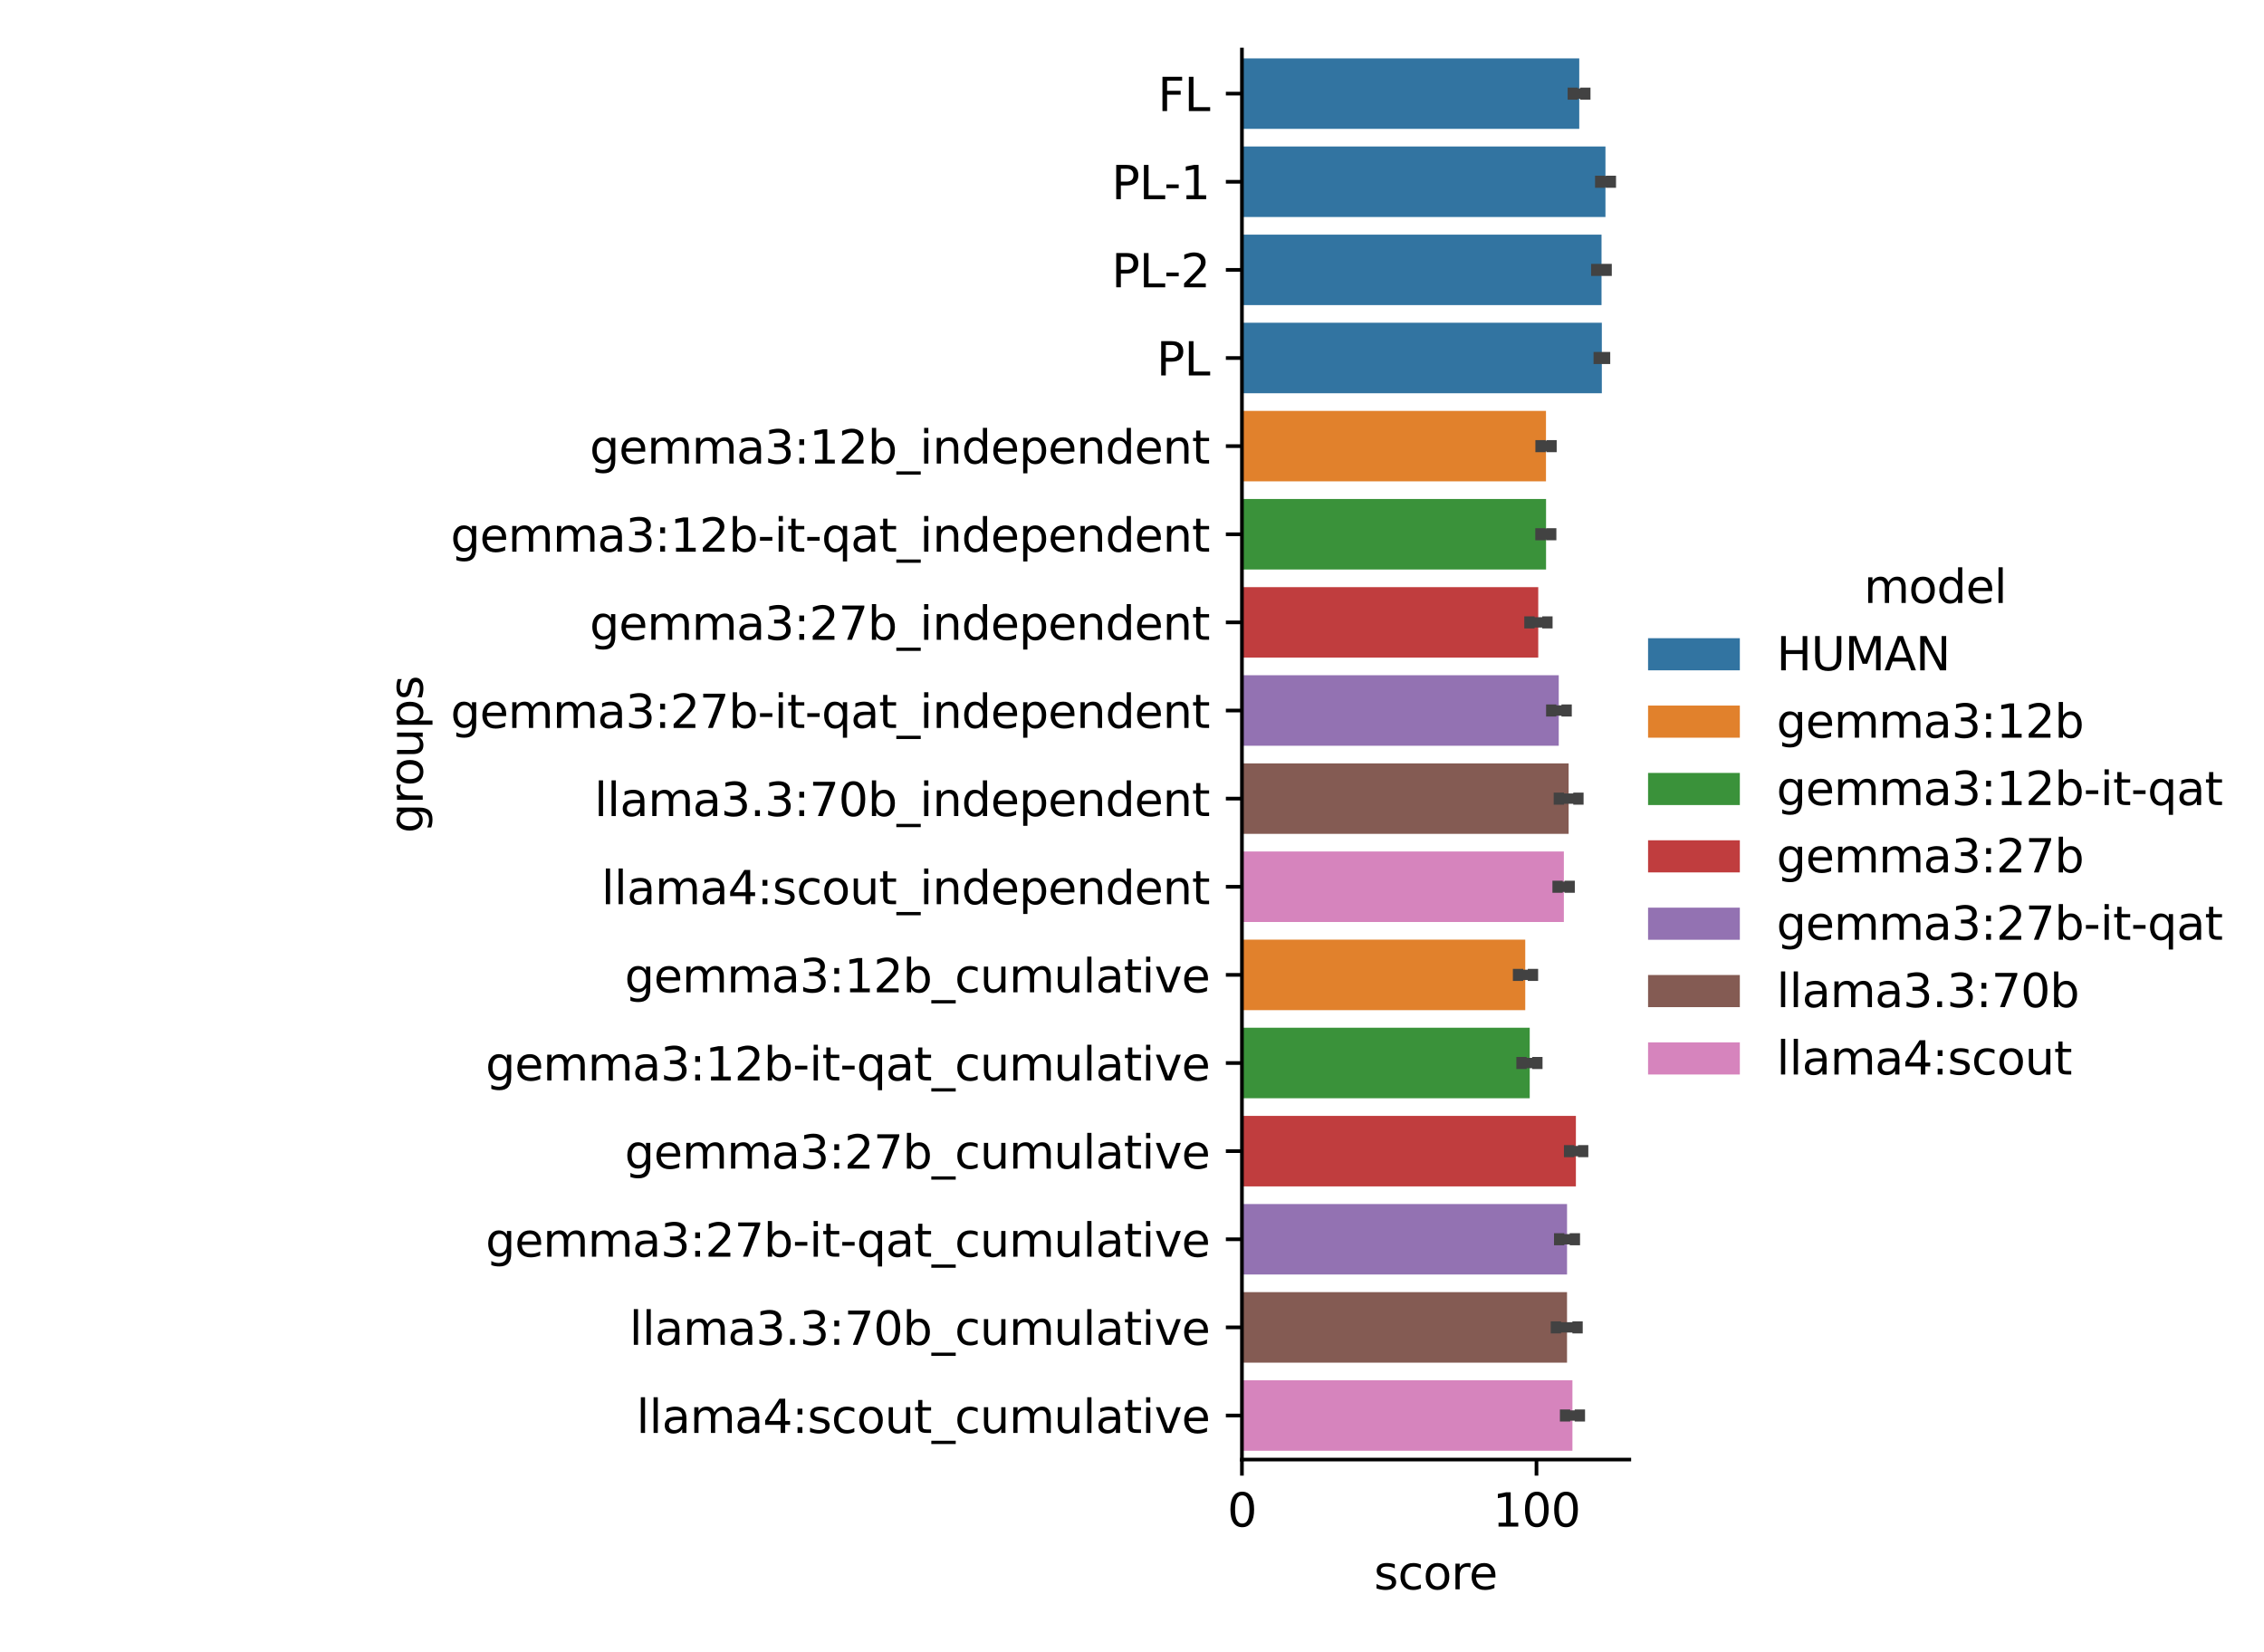 <?xml version="1.0" encoding="utf-8" standalone="no"?>
<!DOCTYPE svg PUBLIC "-//W3C//DTD SVG 1.1//EN"
  "http://www.w3.org/Graphics/SVG/1.1/DTD/svg11.dtd">
<svg xmlns:xlink="http://www.w3.org/1999/xlink" width="493.38pt" height="360pt" viewBox="0 0 493.38 360" xmlns="http://www.w3.org/2000/svg" version="1.1">
 <defs>
  <style type="text/css">*{stroke-linejoin: round; stroke-linecap: butt}</style>
 </defs>
 <g id="figure_1">
  <g id="patch_1">
   <path d="M 0 360 
L 493.38 360 
L 493.38 0 
L 0 0 
z
" style="fill: #ffffff"/>
  </g>
  <g id="axes_1">
   <g id="patch_2">
    <path d="M 270.646 318.04 
L 355.066 318.04 
L 355.066 10.8 
L 270.646 10.8 
z
" style="fill: #ffffff"/>
   </g>
   <g id="patch_3">
    <path d="M 270.646 12.72 
L 344.158 12.72 
L 344.158 28.082 
L 270.646 28.082 
z
" clip-path="url(#pf890ca05fb)" style="fill: #3274a1"/>
   </g>
   <g id="patch_4">
    <path d="M 270.646 31.923 
L 349.867 31.923 
L 349.867 47.285 
L 270.646 47.285 
z
" clip-path="url(#pf890ca05fb)" style="fill: #3274a1"/>
   </g>
   <g id="patch_5">
    <path d="M 270.646 51.125 
L 349.012 51.125 
L 349.012 66.487 
L 270.646 66.487 
z
" clip-path="url(#pf890ca05fb)" style="fill: #3274a1"/>
   </g>
   <g id="patch_6">
    <path d="M 270.646 70.328 
L 349.078 70.328 
L 349.078 85.69 
L 270.646 85.69 
z
" clip-path="url(#pf890ca05fb)" style="fill: #3274a1"/>
   </g>
   <g id="patch_7">
    <path d="M 270.646 89.53 
L 336.906 89.53 
L 336.906 104.892 
L 270.646 104.892 
z
" clip-path="url(#pf890ca05fb)" style="fill: #e1812c"/>
   </g>
   <g id="patch_8">
    <path d="M 270.646 204.745 
L 332.389 204.745 
L 332.389 220.107 
L 270.646 220.107 
z
" clip-path="url(#pf890ca05fb)" style="fill: #e1812c"/>
   </g>
   <g id="patch_9">
    <path d="M 270.646 108.733 
L 336.922 108.733 
L 336.922 124.095 
L 270.646 124.095 
z
" clip-path="url(#pf890ca05fb)" style="fill: #3a923a"/>
   </g>
   <g id="patch_10">
    <path d="M 270.646 223.948 
L 333.364 223.948 
L 333.364 239.31 
L 270.646 239.31 
z
" clip-path="url(#pf890ca05fb)" style="fill: #3a923a"/>
   </g>
   <g id="patch_11">
    <path d="M 270.646 127.935 
L 335.221 127.935 
L 335.221 143.297 
L 270.646 143.297 
z
" clip-path="url(#pf890ca05fb)" style="fill: #c03d3e"/>
   </g>
   <g id="patch_12">
    <path d="M 270.646 243.15 
L 343.425 243.15 
L 343.425 258.512 
L 270.646 258.512 
z
" clip-path="url(#pf890ca05fb)" style="fill: #c03d3e"/>
   </g>
   <g id="patch_13">
    <path d="M 270.646 147.138 
L 339.689 147.138 
L 339.689 162.5 
L 270.646 162.5 
z
" clip-path="url(#pf890ca05fb)" style="fill: #9372b2"/>
   </g>
   <g id="patch_14">
    <path d="M 270.646 262.353 
L 341.496 262.353 
L 341.496 277.715 
L 270.646 277.715 
z
" clip-path="url(#pf890ca05fb)" style="fill: #9372b2"/>
   </g>
   <g id="patch_15">
    <path d="M 270.646 166.34 
L 341.842 166.34 
L 341.842 181.702 
L 270.646 181.702 
z
" clip-path="url(#pf890ca05fb)" style="fill: #845b53"/>
   </g>
   <g id="patch_16">
    <path d="M 270.646 281.555 
L 341.492 281.555 
L 341.492 296.917 
L 270.646 296.917 
z
" clip-path="url(#pf890ca05fb)" style="fill: #845b53"/>
   </g>
   <g id="patch_17">
    <path d="M 270.646 185.543 
L 340.803 185.543 
L 340.803 200.905 
L 270.646 200.905 
z
" clip-path="url(#pf890ca05fb)" style="fill: #d684bd"/>
   </g>
   <g id="patch_18">
    <path d="M 270.646 300.758 
L 342.67 300.758 
L 342.67 316.12 
L 270.646 316.12 
z
" clip-path="url(#pf890ca05fb)" style="fill: #d684bd"/>
   </g>
   <g id="patch_19">
    <path d="M 270.646 20.401 
L 270.646 20.401 
L 270.646 20.401 
L 270.646 20.401 
z
" clip-path="url(#pf890ca05fb)" style="fill: #3274a1"/>
   </g>
   <g id="patch_20">
    <path d="M 270.646 20.401 
L 270.646 20.401 
L 270.646 20.401 
L 270.646 20.401 
z
" clip-path="url(#pf890ca05fb)" style="fill: #e1812c"/>
   </g>
   <g id="patch_21">
    <path d="M 270.646 20.401 
L 270.646 20.401 
L 270.646 20.401 
L 270.646 20.401 
z
" clip-path="url(#pf890ca05fb)" style="fill: #3a923a"/>
   </g>
   <g id="patch_22">
    <path d="M 270.646 20.401 
L 270.646 20.401 
L 270.646 20.401 
L 270.646 20.401 
z
" clip-path="url(#pf890ca05fb)" style="fill: #c03d3e"/>
   </g>
   <g id="patch_23">
    <path d="M 270.646 20.401 
L 270.646 20.401 
L 270.646 20.401 
L 270.646 20.401 
z
" clip-path="url(#pf890ca05fb)" style="fill: #9372b2"/>
   </g>
   <g id="patch_24">
    <path d="M 270.646 20.401 
L 270.646 20.401 
L 270.646 20.401 
L 270.646 20.401 
z
" clip-path="url(#pf890ca05fb)" style="fill: #845b53"/>
   </g>
   <g id="patch_25">
    <path d="M 270.646 20.401 
L 270.646 20.401 
L 270.646 20.401 
L 270.646 20.401 
z
" clip-path="url(#pf890ca05fb)" style="fill: #d684bd"/>
   </g>
   <g id="matplotlib.axis_1">
    <g id="xtick_1">
     <g id="line2d_1">
      <defs>
       <path id="m9377bec85f" d="M 0 0 
L 0 3.5 
" style="stroke: #000000; stroke-width: 0.8"/>
      </defs>
      <g>
       <use xlink:href="#m9377bec85f" x="270.646" y="318.04" style="stroke: #000000; stroke-width: 0.8"/>
      </g>
     </g>
     <g id="text_1">
      <!-- 0 -->
      <g transform="translate(267.465 332.638) scale(0.1 -0.1)">
       <defs>
        <path id="DejaVuSans-30" d="M 2034 4250 
Q 1547 4250 1301 3770 
Q 1056 3291 1056 2328 
Q 1056 1369 1301 889 
Q 1547 409 2034 409 
Q 2525 409 2770 889 
Q 3016 1369 3016 2328 
Q 3016 3291 2770 3770 
Q 2525 4250 2034 4250 
z
M 2034 4750 
Q 2819 4750 3233 4129 
Q 3647 3509 3647 2328 
Q 3647 1150 3233 529 
Q 2819 -91 2034 -91 
Q 1250 -91 836 529 
Q 422 1150 422 2328 
Q 422 3509 836 4129 
Q 1250 4750 2034 4750 
z
" transform="scale(0.016)"/>
       </defs>
       <use xlink:href="#DejaVuSans-30"/>
      </g>
     </g>
    </g>
    <g id="xtick_2">
     <g id="line2d_2">
      <g>
       <use xlink:href="#m9377bec85f" x="334.838" y="318.04" style="stroke: #000000; stroke-width: 0.8"/>
      </g>
     </g>
     <g id="text_2">
      <!-- 100 -->
      <g transform="translate(325.294 332.638) scale(0.1 -0.1)">
       <defs>
        <path id="DejaVuSans-31" d="M 794 531 
L 1825 531 
L 1825 4091 
L 703 3866 
L 703 4441 
L 1819 4666 
L 2450 4666 
L 2450 531 
L 3481 531 
L 3481 0 
L 794 0 
L 794 531 
z
" transform="scale(0.016)"/>
       </defs>
       <use xlink:href="#DejaVuSans-31"/>
       <use xlink:href="#DejaVuSans-30" transform="translate(63.623 0)"/>
       <use xlink:href="#DejaVuSans-30" transform="translate(127.246 0)"/>
      </g>
     </g>
    </g>
    <g id="text_3">
     <!-- score -->
     <g transform="translate(299.423 346.317) scale(0.1 -0.1)">
      <defs>
       <path id="DejaVuSans-73" d="M 2834 3397 
L 2834 2853 
Q 2591 2978 2328 3040 
Q 2066 3103 1784 3103 
Q 1356 3103 1142 2972 
Q 928 2841 928 2578 
Q 928 2378 1081 2264 
Q 1234 2150 1697 2047 
L 1894 2003 
Q 2506 1872 2764 1633 
Q 3022 1394 3022 966 
Q 3022 478 2636 193 
Q 2250 -91 1575 -91 
Q 1294 -91 989 -36 
Q 684 19 347 128 
L 347 722 
Q 666 556 975 473 
Q 1284 391 1588 391 
Q 1994 391 2212 530 
Q 2431 669 2431 922 
Q 2431 1156 2273 1281 
Q 2116 1406 1581 1522 
L 1381 1569 
Q 847 1681 609 1914 
Q 372 2147 372 2553 
Q 372 3047 722 3315 
Q 1072 3584 1716 3584 
Q 2034 3584 2315 3537 
Q 2597 3491 2834 3397 
z
" transform="scale(0.016)"/>
       <path id="DejaVuSans-63" d="M 3122 3366 
L 3122 2828 
Q 2878 2963 2633 3030 
Q 2388 3097 2138 3097 
Q 1578 3097 1268 2742 
Q 959 2388 959 1747 
Q 959 1106 1268 751 
Q 1578 397 2138 397 
Q 2388 397 2633 464 
Q 2878 531 3122 666 
L 3122 134 
Q 2881 22 2623 -34 
Q 2366 -91 2075 -91 
Q 1284 -91 818 406 
Q 353 903 353 1747 
Q 353 2603 823 3093 
Q 1294 3584 2113 3584 
Q 2378 3584 2631 3529 
Q 2884 3475 3122 3366 
z
" transform="scale(0.016)"/>
       <path id="DejaVuSans-6f" d="M 1959 3097 
Q 1497 3097 1228 2736 
Q 959 2375 959 1747 
Q 959 1119 1226 758 
Q 1494 397 1959 397 
Q 2419 397 2687 759 
Q 2956 1122 2956 1747 
Q 2956 2369 2687 2733 
Q 2419 3097 1959 3097 
z
M 1959 3584 
Q 2709 3584 3137 3096 
Q 3566 2609 3566 1747 
Q 3566 888 3137 398 
Q 2709 -91 1959 -91 
Q 1206 -91 779 398 
Q 353 888 353 1747 
Q 353 2609 779 3096 
Q 1206 3584 1959 3584 
z
" transform="scale(0.016)"/>
       <path id="DejaVuSans-72" d="M 2631 2963 
Q 2534 3019 2420 3045 
Q 2306 3072 2169 3072 
Q 1681 3072 1420 2755 
Q 1159 2438 1159 1844 
L 1159 0 
L 581 0 
L 581 3500 
L 1159 3500 
L 1159 2956 
Q 1341 3275 1631 3429 
Q 1922 3584 2338 3584 
Q 2397 3584 2469 3576 
Q 2541 3569 2628 3553 
L 2631 2963 
z
" transform="scale(0.016)"/>
       <path id="DejaVuSans-65" d="M 3597 1894 
L 3597 1613 
L 953 1613 
Q 991 1019 1311 708 
Q 1631 397 2203 397 
Q 2534 397 2845 478 
Q 3156 559 3463 722 
L 3463 178 
Q 3153 47 2828 -22 
Q 2503 -91 2169 -91 
Q 1331 -91 842 396 
Q 353 884 353 1716 
Q 353 2575 817 3079 
Q 1281 3584 2069 3584 
Q 2775 3584 3186 3129 
Q 3597 2675 3597 1894 
z
M 3022 2063 
Q 3016 2534 2758 2815 
Q 2500 3097 2075 3097 
Q 1594 3097 1305 2825 
Q 1016 2553 972 2059 
L 3022 2063 
z
" transform="scale(0.016)"/>
      </defs>
      <use xlink:href="#DejaVuSans-73"/>
      <use xlink:href="#DejaVuSans-63" transform="translate(52.1 0)"/>
      <use xlink:href="#DejaVuSans-6f" transform="translate(107.08 0)"/>
      <use xlink:href="#DejaVuSans-72" transform="translate(168.262 0)"/>
      <use xlink:href="#DejaVuSans-65" transform="translate(207.125 0)"/>
     </g>
    </g>
   </g>
   <g id="matplotlib.axis_2">
    <g id="ytick_1">
     <g id="line2d_3">
      <defs>
       <path id="m2715141634" d="M 0 0 
L -3.5 0 
" style="stroke: #000000; stroke-width: 0.8"/>
      </defs>
      <g>
       <use xlink:href="#m2715141634" x="270.646" y="20.401" style="stroke: #000000; stroke-width: 0.8"/>
      </g>
     </g>
     <g id="text_4">
      <!-- FL -->
      <g transform="translate(252.323 24.2) scale(0.1 -0.1)">
       <defs>
        <path id="DejaVuSans-46" d="M 628 4666 
L 3309 4666 
L 3309 4134 
L 1259 4134 
L 1259 2759 
L 3109 2759 
L 3109 2228 
L 1259 2228 
L 1259 0 
L 628 0 
L 628 4666 
z
" transform="scale(0.016)"/>
        <path id="DejaVuSans-4c" d="M 628 4666 
L 1259 4666 
L 1259 531 
L 3531 531 
L 3531 0 
L 628 0 
L 628 4666 
z
" transform="scale(0.016)"/>
       </defs>
       <use xlink:href="#DejaVuSans-46"/>
       <use xlink:href="#DejaVuSans-4c" transform="translate(57.52 0)"/>
      </g>
     </g>
    </g>
    <g id="ytick_2">
     <g id="line2d_4">
      <g>
       <use xlink:href="#m2715141634" x="270.646" y="39.604" style="stroke: #000000; stroke-width: 0.8"/>
      </g>
     </g>
     <g id="text_5">
      <!-- PL-1 -->
      <g transform="translate(242.249 43.403) scale(0.1 -0.1)">
       <defs>
        <path id="DejaVuSans-50" d="M 1259 4147 
L 1259 2394 
L 2053 2394 
Q 2494 2394 2734 2622 
Q 2975 2850 2975 3272 
Q 2975 3691 2734 3919 
Q 2494 4147 2053 4147 
L 1259 4147 
z
M 628 4666 
L 2053 4666 
Q 2838 4666 3239 4311 
Q 3641 3956 3641 3272 
Q 3641 2581 3239 2228 
Q 2838 1875 2053 1875 
L 1259 1875 
L 1259 0 
L 628 0 
L 628 4666 
z
" transform="scale(0.016)"/>
        <path id="DejaVuSans-2d" d="M 313 2009 
L 1997 2009 
L 1997 1497 
L 313 1497 
L 313 2009 
z
" transform="scale(0.016)"/>
       </defs>
       <use xlink:href="#DejaVuSans-50"/>
       <use xlink:href="#DejaVuSans-4c" transform="translate(60.303 0)"/>
       <use xlink:href="#DejaVuSans-2d" transform="translate(114.266 0)"/>
       <use xlink:href="#DejaVuSans-31" transform="translate(150.35 0)"/>
      </g>
     </g>
    </g>
    <g id="ytick_3">
     <g id="line2d_5">
      <g>
       <use xlink:href="#m2715141634" x="270.646" y="58.806" style="stroke: #000000; stroke-width: 0.8"/>
      </g>
     </g>
     <g id="text_6">
      <!-- PL-2 -->
      <g transform="translate(242.249 62.605) scale(0.1 -0.1)">
       <defs>
        <path id="DejaVuSans-32" d="M 1228 531 
L 3431 531 
L 3431 0 
L 469 0 
L 469 531 
Q 828 903 1448 1529 
Q 2069 2156 2228 2338 
Q 2531 2678 2651 2914 
Q 2772 3150 2772 3378 
Q 2772 3750 2511 3984 
Q 2250 4219 1831 4219 
Q 1534 4219 1204 4116 
Q 875 4013 500 3803 
L 500 4441 
Q 881 4594 1212 4672 
Q 1544 4750 1819 4750 
Q 2544 4750 2975 4387 
Q 3406 4025 3406 3419 
Q 3406 3131 3298 2873 
Q 3191 2616 2906 2266 
Q 2828 2175 2409 1742 
Q 1991 1309 1228 531 
z
" transform="scale(0.016)"/>
       </defs>
       <use xlink:href="#DejaVuSans-50"/>
       <use xlink:href="#DejaVuSans-4c" transform="translate(60.303 0)"/>
       <use xlink:href="#DejaVuSans-2d" transform="translate(114.266 0)"/>
       <use xlink:href="#DejaVuSans-32" transform="translate(150.35 0)"/>
      </g>
     </g>
    </g>
    <g id="ytick_4">
     <g id="line2d_6">
      <g>
       <use xlink:href="#m2715141634" x="270.646" y="78.009" style="stroke: #000000; stroke-width: 0.8"/>
      </g>
     </g>
     <g id="text_7">
      <!-- PL -->
      <g transform="translate(252.045 81.808) scale(0.1 -0.1)">
       <use xlink:href="#DejaVuSans-50"/>
       <use xlink:href="#DejaVuSans-4c" transform="translate(60.303 0)"/>
      </g>
     </g>
    </g>
    <g id="ytick_5">
     <g id="line2d_7">
      <g>
       <use xlink:href="#m2715141634" x="270.646" y="97.211" style="stroke: #000000; stroke-width: 0.8"/>
      </g>
     </g>
     <g id="text_8">
      <!-- gemma3:12b_independent -->
      <g transform="translate(128.515 101.01) scale(0.1 -0.1)">
       <defs>
        <path id="DejaVuSans-67" d="M 2906 1791 
Q 2906 2416 2648 2759 
Q 2391 3103 1925 3103 
Q 1463 3103 1205 2759 
Q 947 2416 947 1791 
Q 947 1169 1205 825 
Q 1463 481 1925 481 
Q 2391 481 2648 825 
Q 2906 1169 2906 1791 
z
M 3481 434 
Q 3481 -459 3084 -895 
Q 2688 -1331 1869 -1331 
Q 1566 -1331 1297 -1286 
Q 1028 -1241 775 -1147 
L 775 -588 
Q 1028 -725 1275 -790 
Q 1522 -856 1778 -856 
Q 2344 -856 2625 -561 
Q 2906 -266 2906 331 
L 2906 616 
Q 2728 306 2450 153 
Q 2172 0 1784 0 
Q 1141 0 747 490 
Q 353 981 353 1791 
Q 353 2603 747 3093 
Q 1141 3584 1784 3584 
Q 2172 3584 2450 3431 
Q 2728 3278 2906 2969 
L 2906 3500 
L 3481 3500 
L 3481 434 
z
" transform="scale(0.016)"/>
        <path id="DejaVuSans-6d" d="M 3328 2828 
Q 3544 3216 3844 3400 
Q 4144 3584 4550 3584 
Q 5097 3584 5394 3201 
Q 5691 2819 5691 2113 
L 5691 0 
L 5113 0 
L 5113 2094 
Q 5113 2597 4934 2840 
Q 4756 3084 4391 3084 
Q 3944 3084 3684 2787 
Q 3425 2491 3425 1978 
L 3425 0 
L 2847 0 
L 2847 2094 
Q 2847 2600 2669 2842 
Q 2491 3084 2119 3084 
Q 1678 3084 1418 2786 
Q 1159 2488 1159 1978 
L 1159 0 
L 581 0 
L 581 3500 
L 1159 3500 
L 1159 2956 
Q 1356 3278 1631 3431 
Q 1906 3584 2284 3584 
Q 2666 3584 2933 3390 
Q 3200 3197 3328 2828 
z
" transform="scale(0.016)"/>
        <path id="DejaVuSans-61" d="M 2194 1759 
Q 1497 1759 1228 1600 
Q 959 1441 959 1056 
Q 959 750 1161 570 
Q 1363 391 1709 391 
Q 2188 391 2477 730 
Q 2766 1069 2766 1631 
L 2766 1759 
L 2194 1759 
z
M 3341 1997 
L 3341 0 
L 2766 0 
L 2766 531 
Q 2569 213 2275 61 
Q 1981 -91 1556 -91 
Q 1019 -91 701 211 
Q 384 513 384 1019 
Q 384 1609 779 1909 
Q 1175 2209 1959 2209 
L 2766 2209 
L 2766 2266 
Q 2766 2663 2505 2880 
Q 2244 3097 1772 3097 
Q 1472 3097 1187 3025 
Q 903 2953 641 2809 
L 641 3341 
Q 956 3463 1253 3523 
Q 1550 3584 1831 3584 
Q 2591 3584 2966 3190 
Q 3341 2797 3341 1997 
z
" transform="scale(0.016)"/>
        <path id="DejaVuSans-33" d="M 2597 2516 
Q 3050 2419 3304 2112 
Q 3559 1806 3559 1356 
Q 3559 666 3084 287 
Q 2609 -91 1734 -91 
Q 1441 -91 1130 -33 
Q 819 25 488 141 
L 488 750 
Q 750 597 1062 519 
Q 1375 441 1716 441 
Q 2309 441 2620 675 
Q 2931 909 2931 1356 
Q 2931 1769 2642 2001 
Q 2353 2234 1838 2234 
L 1294 2234 
L 1294 2753 
L 1863 2753 
Q 2328 2753 2575 2939 
Q 2822 3125 2822 3475 
Q 2822 3834 2567 4026 
Q 2313 4219 1838 4219 
Q 1578 4219 1281 4162 
Q 984 4106 628 3988 
L 628 4550 
Q 988 4650 1302 4700 
Q 1616 4750 1894 4750 
Q 2613 4750 3031 4423 
Q 3450 4097 3450 3541 
Q 3450 3153 3228 2886 
Q 3006 2619 2597 2516 
z
" transform="scale(0.016)"/>
        <path id="DejaVuSans-3a" d="M 750 794 
L 1409 794 
L 1409 0 
L 750 0 
L 750 794 
z
M 750 3309 
L 1409 3309 
L 1409 2516 
L 750 2516 
L 750 3309 
z
" transform="scale(0.016)"/>
        <path id="DejaVuSans-62" d="M 3116 1747 
Q 3116 2381 2855 2742 
Q 2594 3103 2138 3103 
Q 1681 3103 1420 2742 
Q 1159 2381 1159 1747 
Q 1159 1113 1420 752 
Q 1681 391 2138 391 
Q 2594 391 2855 752 
Q 3116 1113 3116 1747 
z
M 1159 2969 
Q 1341 3281 1617 3432 
Q 1894 3584 2278 3584 
Q 2916 3584 3314 3078 
Q 3713 2572 3713 1747 
Q 3713 922 3314 415 
Q 2916 -91 2278 -91 
Q 1894 -91 1617 61 
Q 1341 213 1159 525 
L 1159 0 
L 581 0 
L 581 4863 
L 1159 4863 
L 1159 2969 
z
" transform="scale(0.016)"/>
        <path id="DejaVuSans-5f" d="M 3263 -1063 
L 3263 -1509 
L -63 -1509 
L -63 -1063 
L 3263 -1063 
z
" transform="scale(0.016)"/>
        <path id="DejaVuSans-69" d="M 603 3500 
L 1178 3500 
L 1178 0 
L 603 0 
L 603 3500 
z
M 603 4863 
L 1178 4863 
L 1178 4134 
L 603 4134 
L 603 4863 
z
" transform="scale(0.016)"/>
        <path id="DejaVuSans-6e" d="M 3513 2113 
L 3513 0 
L 2938 0 
L 2938 2094 
Q 2938 2591 2744 2837 
Q 2550 3084 2163 3084 
Q 1697 3084 1428 2787 
Q 1159 2491 1159 1978 
L 1159 0 
L 581 0 
L 581 3500 
L 1159 3500 
L 1159 2956 
Q 1366 3272 1645 3428 
Q 1925 3584 2291 3584 
Q 2894 3584 3203 3211 
Q 3513 2838 3513 2113 
z
" transform="scale(0.016)"/>
        <path id="DejaVuSans-64" d="M 2906 2969 
L 2906 4863 
L 3481 4863 
L 3481 0 
L 2906 0 
L 2906 525 
Q 2725 213 2448 61 
Q 2172 -91 1784 -91 
Q 1150 -91 751 415 
Q 353 922 353 1747 
Q 353 2572 751 3078 
Q 1150 3584 1784 3584 
Q 2172 3584 2448 3432 
Q 2725 3281 2906 2969 
z
M 947 1747 
Q 947 1113 1208 752 
Q 1469 391 1925 391 
Q 2381 391 2643 752 
Q 2906 1113 2906 1747 
Q 2906 2381 2643 2742 
Q 2381 3103 1925 3103 
Q 1469 3103 1208 2742 
Q 947 2381 947 1747 
z
" transform="scale(0.016)"/>
        <path id="DejaVuSans-70" d="M 1159 525 
L 1159 -1331 
L 581 -1331 
L 581 3500 
L 1159 3500 
L 1159 2969 
Q 1341 3281 1617 3432 
Q 1894 3584 2278 3584 
Q 2916 3584 3314 3078 
Q 3713 2572 3713 1747 
Q 3713 922 3314 415 
Q 2916 -91 2278 -91 
Q 1894 -91 1617 61 
Q 1341 213 1159 525 
z
M 3116 1747 
Q 3116 2381 2855 2742 
Q 2594 3103 2138 3103 
Q 1681 3103 1420 2742 
Q 1159 2381 1159 1747 
Q 1159 1113 1420 752 
Q 1681 391 2138 391 
Q 2594 391 2855 752 
Q 3116 1113 3116 1747 
z
" transform="scale(0.016)"/>
        <path id="DejaVuSans-74" d="M 1172 4494 
L 1172 3500 
L 2356 3500 
L 2356 3053 
L 1172 3053 
L 1172 1153 
Q 1172 725 1289 603 
Q 1406 481 1766 481 
L 2356 481 
L 2356 0 
L 1766 0 
Q 1100 0 847 248 
Q 594 497 594 1153 
L 594 3053 
L 172 3053 
L 172 3500 
L 594 3500 
L 594 4494 
L 1172 4494 
z
" transform="scale(0.016)"/>
       </defs>
       <use xlink:href="#DejaVuSans-67"/>
       <use xlink:href="#DejaVuSans-65" transform="translate(63.477 0)"/>
       <use xlink:href="#DejaVuSans-6d" transform="translate(125 0)"/>
       <use xlink:href="#DejaVuSans-6d" transform="translate(222.412 0)"/>
       <use xlink:href="#DejaVuSans-61" transform="translate(319.824 0)"/>
       <use xlink:href="#DejaVuSans-33" transform="translate(381.104 0)"/>
       <use xlink:href="#DejaVuSans-3a" transform="translate(444.727 0)"/>
       <use xlink:href="#DejaVuSans-31" transform="translate(478.418 0)"/>
       <use xlink:href="#DejaVuSans-32" transform="translate(542.041 0)"/>
       <use xlink:href="#DejaVuSans-62" transform="translate(605.664 0)"/>
       <use xlink:href="#DejaVuSans-5f" transform="translate(669.141 0)"/>
       <use xlink:href="#DejaVuSans-69" transform="translate(719.141 0)"/>
       <use xlink:href="#DejaVuSans-6e" transform="translate(746.924 0)"/>
       <use xlink:href="#DejaVuSans-64" transform="translate(810.303 0)"/>
       <use xlink:href="#DejaVuSans-65" transform="translate(873.779 0)"/>
       <use xlink:href="#DejaVuSans-70" transform="translate(935.303 0)"/>
       <use xlink:href="#DejaVuSans-65" transform="translate(998.779 0)"/>
       <use xlink:href="#DejaVuSans-6e" transform="translate(1060.303 0)"/>
       <use xlink:href="#DejaVuSans-64" transform="translate(1123.682 0)"/>
       <use xlink:href="#DejaVuSans-65" transform="translate(1187.158 0)"/>
       <use xlink:href="#DejaVuSans-6e" transform="translate(1248.682 0)"/>
       <use xlink:href="#DejaVuSans-74" transform="translate(1312.061 0)"/>
      </g>
     </g>
    </g>
    <g id="ytick_6">
     <g id="line2d_8">
      <g>
       <use xlink:href="#m2715141634" x="270.646" y="116.414" style="stroke: #000000; stroke-width: 0.8"/>
      </g>
     </g>
     <g id="text_9">
      <!-- gemma3:12b-it-qat_independent -->
      <g transform="translate(98.204 120.213) scale(0.1 -0.1)">
       <defs>
        <path id="DejaVuSans-71" d="M 947 1747 
Q 947 1113 1208 752 
Q 1469 391 1925 391 
Q 2381 391 2643 752 
Q 2906 1113 2906 1747 
Q 2906 2381 2643 2742 
Q 2381 3103 1925 3103 
Q 1469 3103 1208 2742 
Q 947 2381 947 1747 
z
M 2906 525 
Q 2725 213 2448 61 
Q 2172 -91 1784 -91 
Q 1150 -91 751 415 
Q 353 922 353 1747 
Q 353 2572 751 3078 
Q 1150 3584 1784 3584 
Q 2172 3584 2448 3432 
Q 2725 3281 2906 2969 
L 2906 3500 
L 3481 3500 
L 3481 -1331 
L 2906 -1331 
L 2906 525 
z
" transform="scale(0.016)"/>
       </defs>
       <use xlink:href="#DejaVuSans-67"/>
       <use xlink:href="#DejaVuSans-65" transform="translate(63.477 0)"/>
       <use xlink:href="#DejaVuSans-6d" transform="translate(125 0)"/>
       <use xlink:href="#DejaVuSans-6d" transform="translate(222.412 0)"/>
       <use xlink:href="#DejaVuSans-61" transform="translate(319.824 0)"/>
       <use xlink:href="#DejaVuSans-33" transform="translate(381.104 0)"/>
       <use xlink:href="#DejaVuSans-3a" transform="translate(444.727 0)"/>
       <use xlink:href="#DejaVuSans-31" transform="translate(478.418 0)"/>
       <use xlink:href="#DejaVuSans-32" transform="translate(542.041 0)"/>
       <use xlink:href="#DejaVuSans-62" transform="translate(605.664 0)"/>
       <use xlink:href="#DejaVuSans-2d" transform="translate(669.141 0)"/>
       <use xlink:href="#DejaVuSans-69" transform="translate(705.225 0)"/>
       <use xlink:href="#DejaVuSans-74" transform="translate(733.008 0)"/>
       <use xlink:href="#DejaVuSans-2d" transform="translate(772.217 0)"/>
       <use xlink:href="#DejaVuSans-71" transform="translate(808.301 0)"/>
       <use xlink:href="#DejaVuSans-61" transform="translate(871.777 0)"/>
       <use xlink:href="#DejaVuSans-74" transform="translate(933.057 0)"/>
       <use xlink:href="#DejaVuSans-5f" transform="translate(972.266 0)"/>
       <use xlink:href="#DejaVuSans-69" transform="translate(1022.266 0)"/>
       <use xlink:href="#DejaVuSans-6e" transform="translate(1050.049 0)"/>
       <use xlink:href="#DejaVuSans-64" transform="translate(1113.428 0)"/>
       <use xlink:href="#DejaVuSans-65" transform="translate(1176.904 0)"/>
       <use xlink:href="#DejaVuSans-70" transform="translate(1238.428 0)"/>
       <use xlink:href="#DejaVuSans-65" transform="translate(1301.904 0)"/>
       <use xlink:href="#DejaVuSans-6e" transform="translate(1363.428 0)"/>
       <use xlink:href="#DejaVuSans-64" transform="translate(1426.807 0)"/>
       <use xlink:href="#DejaVuSans-65" transform="translate(1490.283 0)"/>
       <use xlink:href="#DejaVuSans-6e" transform="translate(1551.807 0)"/>
       <use xlink:href="#DejaVuSans-74" transform="translate(1615.186 0)"/>
      </g>
     </g>
    </g>
    <g id="ytick_7">
     <g id="line2d_9">
      <g>
       <use xlink:href="#m2715141634" x="270.646" y="135.616" style="stroke: #000000; stroke-width: 0.8"/>
      </g>
     </g>
     <g id="text_10">
      <!-- gemma3:27b_independent -->
      <g transform="translate(128.515 139.415) scale(0.1 -0.1)">
       <defs>
        <path id="DejaVuSans-37" d="M 525 4666 
L 3525 4666 
L 3525 4397 
L 1831 0 
L 1172 0 
L 2766 4134 
L 525 4134 
L 525 4666 
z
" transform="scale(0.016)"/>
       </defs>
       <use xlink:href="#DejaVuSans-67"/>
       <use xlink:href="#DejaVuSans-65" transform="translate(63.477 0)"/>
       <use xlink:href="#DejaVuSans-6d" transform="translate(125 0)"/>
       <use xlink:href="#DejaVuSans-6d" transform="translate(222.412 0)"/>
       <use xlink:href="#DejaVuSans-61" transform="translate(319.824 0)"/>
       <use xlink:href="#DejaVuSans-33" transform="translate(381.104 0)"/>
       <use xlink:href="#DejaVuSans-3a" transform="translate(444.727 0)"/>
       <use xlink:href="#DejaVuSans-32" transform="translate(478.418 0)"/>
       <use xlink:href="#DejaVuSans-37" transform="translate(542.041 0)"/>
       <use xlink:href="#DejaVuSans-62" transform="translate(605.664 0)"/>
       <use xlink:href="#DejaVuSans-5f" transform="translate(669.141 0)"/>
       <use xlink:href="#DejaVuSans-69" transform="translate(719.141 0)"/>
       <use xlink:href="#DejaVuSans-6e" transform="translate(746.924 0)"/>
       <use xlink:href="#DejaVuSans-64" transform="translate(810.303 0)"/>
       <use xlink:href="#DejaVuSans-65" transform="translate(873.779 0)"/>
       <use xlink:href="#DejaVuSans-70" transform="translate(935.303 0)"/>
       <use xlink:href="#DejaVuSans-65" transform="translate(998.779 0)"/>
       <use xlink:href="#DejaVuSans-6e" transform="translate(1060.303 0)"/>
       <use xlink:href="#DejaVuSans-64" transform="translate(1123.682 0)"/>
       <use xlink:href="#DejaVuSans-65" transform="translate(1187.158 0)"/>
       <use xlink:href="#DejaVuSans-6e" transform="translate(1248.682 0)"/>
       <use xlink:href="#DejaVuSans-74" transform="translate(1312.061 0)"/>
      </g>
     </g>
    </g>
    <g id="ytick_8">
     <g id="line2d_10">
      <g>
       <use xlink:href="#m2715141634" x="270.646" y="154.819" style="stroke: #000000; stroke-width: 0.8"/>
      </g>
     </g>
     <g id="text_11">
      <!-- gemma3:27b-it-qat_independent -->
      <g transform="translate(98.204 158.618) scale(0.1 -0.1)">
       <use xlink:href="#DejaVuSans-67"/>
       <use xlink:href="#DejaVuSans-65" transform="translate(63.477 0)"/>
       <use xlink:href="#DejaVuSans-6d" transform="translate(125 0)"/>
       <use xlink:href="#DejaVuSans-6d" transform="translate(222.412 0)"/>
       <use xlink:href="#DejaVuSans-61" transform="translate(319.824 0)"/>
       <use xlink:href="#DejaVuSans-33" transform="translate(381.104 0)"/>
       <use xlink:href="#DejaVuSans-3a" transform="translate(444.727 0)"/>
       <use xlink:href="#DejaVuSans-32" transform="translate(478.418 0)"/>
       <use xlink:href="#DejaVuSans-37" transform="translate(542.041 0)"/>
       <use xlink:href="#DejaVuSans-62" transform="translate(605.664 0)"/>
       <use xlink:href="#DejaVuSans-2d" transform="translate(669.141 0)"/>
       <use xlink:href="#DejaVuSans-69" transform="translate(705.225 0)"/>
       <use xlink:href="#DejaVuSans-74" transform="translate(733.008 0)"/>
       <use xlink:href="#DejaVuSans-2d" transform="translate(772.217 0)"/>
       <use xlink:href="#DejaVuSans-71" transform="translate(808.301 0)"/>
       <use xlink:href="#DejaVuSans-61" transform="translate(871.777 0)"/>
       <use xlink:href="#DejaVuSans-74" transform="translate(933.057 0)"/>
       <use xlink:href="#DejaVuSans-5f" transform="translate(972.266 0)"/>
       <use xlink:href="#DejaVuSans-69" transform="translate(1022.266 0)"/>
       <use xlink:href="#DejaVuSans-6e" transform="translate(1050.049 0)"/>
       <use xlink:href="#DejaVuSans-64" transform="translate(1113.428 0)"/>
       <use xlink:href="#DejaVuSans-65" transform="translate(1176.904 0)"/>
       <use xlink:href="#DejaVuSans-70" transform="translate(1238.428 0)"/>
       <use xlink:href="#DejaVuSans-65" transform="translate(1301.904 0)"/>
       <use xlink:href="#DejaVuSans-6e" transform="translate(1363.428 0)"/>
       <use xlink:href="#DejaVuSans-64" transform="translate(1426.807 0)"/>
       <use xlink:href="#DejaVuSans-65" transform="translate(1490.283 0)"/>
       <use xlink:href="#DejaVuSans-6e" transform="translate(1551.807 0)"/>
       <use xlink:href="#DejaVuSans-74" transform="translate(1615.186 0)"/>
      </g>
     </g>
    </g>
    <g id="ytick_9">
     <g id="line2d_11">
      <g>
       <use xlink:href="#m2715141634" x="270.646" y="174.021" style="stroke: #000000; stroke-width: 0.8"/>
      </g>
     </g>
     <g id="text_12">
      <!-- llama3.3:70b_independent -->
      <g transform="translate(129.532 177.82) scale(0.1 -0.1)">
       <defs>
        <path id="DejaVuSans-6c" d="M 603 4863 
L 1178 4863 
L 1178 0 
L 603 0 
L 603 4863 
z
" transform="scale(0.016)"/>
        <path id="DejaVuSans-2e" d="M 684 794 
L 1344 794 
L 1344 0 
L 684 0 
L 684 794 
z
" transform="scale(0.016)"/>
       </defs>
       <use xlink:href="#DejaVuSans-6c"/>
       <use xlink:href="#DejaVuSans-6c" transform="translate(27.783 0)"/>
       <use xlink:href="#DejaVuSans-61" transform="translate(55.566 0)"/>
       <use xlink:href="#DejaVuSans-6d" transform="translate(116.846 0)"/>
       <use xlink:href="#DejaVuSans-61" transform="translate(214.258 0)"/>
       <use xlink:href="#DejaVuSans-33" transform="translate(275.537 0)"/>
       <use xlink:href="#DejaVuSans-2e" transform="translate(339.16 0)"/>
       <use xlink:href="#DejaVuSans-33" transform="translate(370.947 0)"/>
       <use xlink:href="#DejaVuSans-3a" transform="translate(434.57 0)"/>
       <use xlink:href="#DejaVuSans-37" transform="translate(468.262 0)"/>
       <use xlink:href="#DejaVuSans-30" transform="translate(531.885 0)"/>
       <use xlink:href="#DejaVuSans-62" transform="translate(595.508 0)"/>
       <use xlink:href="#DejaVuSans-5f" transform="translate(658.984 0)"/>
       <use xlink:href="#DejaVuSans-69" transform="translate(708.984 0)"/>
       <use xlink:href="#DejaVuSans-6e" transform="translate(736.768 0)"/>
       <use xlink:href="#DejaVuSans-64" transform="translate(800.146 0)"/>
       <use xlink:href="#DejaVuSans-65" transform="translate(863.623 0)"/>
       <use xlink:href="#DejaVuSans-70" transform="translate(925.146 0)"/>
       <use xlink:href="#DejaVuSans-65" transform="translate(988.623 0)"/>
       <use xlink:href="#DejaVuSans-6e" transform="translate(1050.146 0)"/>
       <use xlink:href="#DejaVuSans-64" transform="translate(1113.525 0)"/>
       <use xlink:href="#DejaVuSans-65" transform="translate(1177.002 0)"/>
       <use xlink:href="#DejaVuSans-6e" transform="translate(1238.525 0)"/>
       <use xlink:href="#DejaVuSans-74" transform="translate(1301.904 0)"/>
      </g>
     </g>
    </g>
    <g id="ytick_10">
     <g id="line2d_12">
      <g>
       <use xlink:href="#m2715141634" x="270.646" y="193.224" style="stroke: #000000; stroke-width: 0.8"/>
      </g>
     </g>
     <g id="text_13">
      <!-- llama4:scout_independent -->
      <g transform="translate(131.062 197.023) scale(0.1 -0.1)">
       <defs>
        <path id="DejaVuSans-34" d="M 2419 4116 
L 825 1625 
L 2419 1625 
L 2419 4116 
z
M 2253 4666 
L 3047 4666 
L 3047 1625 
L 3713 1625 
L 3713 1100 
L 3047 1100 
L 3047 0 
L 2419 0 
L 2419 1100 
L 313 1100 
L 313 1709 
L 2253 4666 
z
" transform="scale(0.016)"/>
        <path id="DejaVuSans-75" d="M 544 1381 
L 544 3500 
L 1119 3500 
L 1119 1403 
Q 1119 906 1312 657 
Q 1506 409 1894 409 
Q 2359 409 2629 706 
Q 2900 1003 2900 1516 
L 2900 3500 
L 3475 3500 
L 3475 0 
L 2900 0 
L 2900 538 
Q 2691 219 2414 64 
Q 2138 -91 1772 -91 
Q 1169 -91 856 284 
Q 544 659 544 1381 
z
M 1991 3584 
L 1991 3584 
z
" transform="scale(0.016)"/>
       </defs>
       <use xlink:href="#DejaVuSans-6c"/>
       <use xlink:href="#DejaVuSans-6c" transform="translate(27.783 0)"/>
       <use xlink:href="#DejaVuSans-61" transform="translate(55.566 0)"/>
       <use xlink:href="#DejaVuSans-6d" transform="translate(116.846 0)"/>
       <use xlink:href="#DejaVuSans-61" transform="translate(214.258 0)"/>
       <use xlink:href="#DejaVuSans-34" transform="translate(275.537 0)"/>
       <use xlink:href="#DejaVuSans-3a" transform="translate(339.16 0)"/>
       <use xlink:href="#DejaVuSans-73" transform="translate(372.852 0)"/>
       <use xlink:href="#DejaVuSans-63" transform="translate(424.951 0)"/>
       <use xlink:href="#DejaVuSans-6f" transform="translate(479.932 0)"/>
       <use xlink:href="#DejaVuSans-75" transform="translate(541.113 0)"/>
       <use xlink:href="#DejaVuSans-74" transform="translate(604.492 0)"/>
       <use xlink:href="#DejaVuSans-5f" transform="translate(643.701 0)"/>
       <use xlink:href="#DejaVuSans-69" transform="translate(693.701 0)"/>
       <use xlink:href="#DejaVuSans-6e" transform="translate(721.484 0)"/>
       <use xlink:href="#DejaVuSans-64" transform="translate(784.863 0)"/>
       <use xlink:href="#DejaVuSans-65" transform="translate(848.34 0)"/>
       <use xlink:href="#DejaVuSans-70" transform="translate(909.863 0)"/>
       <use xlink:href="#DejaVuSans-65" transform="translate(973.34 0)"/>
       <use xlink:href="#DejaVuSans-6e" transform="translate(1034.863 0)"/>
       <use xlink:href="#DejaVuSans-64" transform="translate(1098.242 0)"/>
       <use xlink:href="#DejaVuSans-65" transform="translate(1161.719 0)"/>
       <use xlink:href="#DejaVuSans-6e" transform="translate(1223.242 0)"/>
       <use xlink:href="#DejaVuSans-74" transform="translate(1286.621 0)"/>
      </g>
     </g>
    </g>
    <g id="ytick_11">
     <g id="line2d_13">
      <g>
       <use xlink:href="#m2715141634" x="270.646" y="212.426" style="stroke: #000000; stroke-width: 0.8"/>
      </g>
     </g>
     <g id="text_14">
      <!-- gemma3:12b_cumulative -->
      <g transform="translate(136.14 216.225) scale(0.1 -0.1)">
       <defs>
        <path id="DejaVuSans-76" d="M 191 3500 
L 800 3500 
L 1894 563 
L 2988 3500 
L 3597 3500 
L 2284 0 
L 1503 0 
L 191 3500 
z
" transform="scale(0.016)"/>
       </defs>
       <use xlink:href="#DejaVuSans-67"/>
       <use xlink:href="#DejaVuSans-65" transform="translate(63.477 0)"/>
       <use xlink:href="#DejaVuSans-6d" transform="translate(125 0)"/>
       <use xlink:href="#DejaVuSans-6d" transform="translate(222.412 0)"/>
       <use xlink:href="#DejaVuSans-61" transform="translate(319.824 0)"/>
       <use xlink:href="#DejaVuSans-33" transform="translate(381.104 0)"/>
       <use xlink:href="#DejaVuSans-3a" transform="translate(444.727 0)"/>
       <use xlink:href="#DejaVuSans-31" transform="translate(478.418 0)"/>
       <use xlink:href="#DejaVuSans-32" transform="translate(542.041 0)"/>
       <use xlink:href="#DejaVuSans-62" transform="translate(605.664 0)"/>
       <use xlink:href="#DejaVuSans-5f" transform="translate(669.141 0)"/>
       <use xlink:href="#DejaVuSans-63" transform="translate(719.141 0)"/>
       <use xlink:href="#DejaVuSans-75" transform="translate(774.121 0)"/>
       <use xlink:href="#DejaVuSans-6d" transform="translate(837.5 0)"/>
       <use xlink:href="#DejaVuSans-75" transform="translate(934.912 0)"/>
       <use xlink:href="#DejaVuSans-6c" transform="translate(998.291 0)"/>
       <use xlink:href="#DejaVuSans-61" transform="translate(1026.074 0)"/>
       <use xlink:href="#DejaVuSans-74" transform="translate(1087.354 0)"/>
       <use xlink:href="#DejaVuSans-69" transform="translate(1126.562 0)"/>
       <use xlink:href="#DejaVuSans-76" transform="translate(1154.346 0)"/>
       <use xlink:href="#DejaVuSans-65" transform="translate(1213.525 0)"/>
      </g>
     </g>
    </g>
    <g id="ytick_12">
     <g id="line2d_14">
      <g>
       <use xlink:href="#m2715141634" x="270.646" y="231.629" style="stroke: #000000; stroke-width: 0.8"/>
      </g>
     </g>
     <g id="text_15">
      <!-- gemma3:12b-it-qat_cumulative -->
      <g transform="translate(105.829 235.428) scale(0.1 -0.1)">
       <use xlink:href="#DejaVuSans-67"/>
       <use xlink:href="#DejaVuSans-65" transform="translate(63.477 0)"/>
       <use xlink:href="#DejaVuSans-6d" transform="translate(125 0)"/>
       <use xlink:href="#DejaVuSans-6d" transform="translate(222.412 0)"/>
       <use xlink:href="#DejaVuSans-61" transform="translate(319.824 0)"/>
       <use xlink:href="#DejaVuSans-33" transform="translate(381.104 0)"/>
       <use xlink:href="#DejaVuSans-3a" transform="translate(444.727 0)"/>
       <use xlink:href="#DejaVuSans-31" transform="translate(478.418 0)"/>
       <use xlink:href="#DejaVuSans-32" transform="translate(542.041 0)"/>
       <use xlink:href="#DejaVuSans-62" transform="translate(605.664 0)"/>
       <use xlink:href="#DejaVuSans-2d" transform="translate(669.141 0)"/>
       <use xlink:href="#DejaVuSans-69" transform="translate(705.225 0)"/>
       <use xlink:href="#DejaVuSans-74" transform="translate(733.008 0)"/>
       <use xlink:href="#DejaVuSans-2d" transform="translate(772.217 0)"/>
       <use xlink:href="#DejaVuSans-71" transform="translate(808.301 0)"/>
       <use xlink:href="#DejaVuSans-61" transform="translate(871.777 0)"/>
       <use xlink:href="#DejaVuSans-74" transform="translate(933.057 0)"/>
       <use xlink:href="#DejaVuSans-5f" transform="translate(972.266 0)"/>
       <use xlink:href="#DejaVuSans-63" transform="translate(1022.266 0)"/>
       <use xlink:href="#DejaVuSans-75" transform="translate(1077.246 0)"/>
       <use xlink:href="#DejaVuSans-6d" transform="translate(1140.625 0)"/>
       <use xlink:href="#DejaVuSans-75" transform="translate(1238.037 0)"/>
       <use xlink:href="#DejaVuSans-6c" transform="translate(1301.416 0)"/>
       <use xlink:href="#DejaVuSans-61" transform="translate(1329.199 0)"/>
       <use xlink:href="#DejaVuSans-74" transform="translate(1390.479 0)"/>
       <use xlink:href="#DejaVuSans-69" transform="translate(1429.688 0)"/>
       <use xlink:href="#DejaVuSans-76" transform="translate(1457.471 0)"/>
       <use xlink:href="#DejaVuSans-65" transform="translate(1516.65 0)"/>
      </g>
     </g>
    </g>
    <g id="ytick_13">
     <g id="line2d_15">
      <g>
       <use xlink:href="#m2715141634" x="270.646" y="250.831" style="stroke: #000000; stroke-width: 0.8"/>
      </g>
     </g>
     <g id="text_16">
      <!-- gemma3:27b_cumulative -->
      <g transform="translate(136.14 254.63) scale(0.1 -0.1)">
       <use xlink:href="#DejaVuSans-67"/>
       <use xlink:href="#DejaVuSans-65" transform="translate(63.477 0)"/>
       <use xlink:href="#DejaVuSans-6d" transform="translate(125 0)"/>
       <use xlink:href="#DejaVuSans-6d" transform="translate(222.412 0)"/>
       <use xlink:href="#DejaVuSans-61" transform="translate(319.824 0)"/>
       <use xlink:href="#DejaVuSans-33" transform="translate(381.104 0)"/>
       <use xlink:href="#DejaVuSans-3a" transform="translate(444.727 0)"/>
       <use xlink:href="#DejaVuSans-32" transform="translate(478.418 0)"/>
       <use xlink:href="#DejaVuSans-37" transform="translate(542.041 0)"/>
       <use xlink:href="#DejaVuSans-62" transform="translate(605.664 0)"/>
       <use xlink:href="#DejaVuSans-5f" transform="translate(669.141 0)"/>
       <use xlink:href="#DejaVuSans-63" transform="translate(719.141 0)"/>
       <use xlink:href="#DejaVuSans-75" transform="translate(774.121 0)"/>
       <use xlink:href="#DejaVuSans-6d" transform="translate(837.5 0)"/>
       <use xlink:href="#DejaVuSans-75" transform="translate(934.912 0)"/>
       <use xlink:href="#DejaVuSans-6c" transform="translate(998.291 0)"/>
       <use xlink:href="#DejaVuSans-61" transform="translate(1026.074 0)"/>
       <use xlink:href="#DejaVuSans-74" transform="translate(1087.354 0)"/>
       <use xlink:href="#DejaVuSans-69" transform="translate(1126.562 0)"/>
       <use xlink:href="#DejaVuSans-76" transform="translate(1154.346 0)"/>
       <use xlink:href="#DejaVuSans-65" transform="translate(1213.525 0)"/>
      </g>
     </g>
    </g>
    <g id="ytick_14">
     <g id="line2d_16">
      <g>
       <use xlink:href="#m2715141634" x="270.646" y="270.034" style="stroke: #000000; stroke-width: 0.8"/>
      </g>
     </g>
     <g id="text_17">
      <!-- gemma3:27b-it-qat_cumulative -->
      <g transform="translate(105.829 273.833) scale(0.1 -0.1)">
       <use xlink:href="#DejaVuSans-67"/>
       <use xlink:href="#DejaVuSans-65" transform="translate(63.477 0)"/>
       <use xlink:href="#DejaVuSans-6d" transform="translate(125 0)"/>
       <use xlink:href="#DejaVuSans-6d" transform="translate(222.412 0)"/>
       <use xlink:href="#DejaVuSans-61" transform="translate(319.824 0)"/>
       <use xlink:href="#DejaVuSans-33" transform="translate(381.104 0)"/>
       <use xlink:href="#DejaVuSans-3a" transform="translate(444.727 0)"/>
       <use xlink:href="#DejaVuSans-32" transform="translate(478.418 0)"/>
       <use xlink:href="#DejaVuSans-37" transform="translate(542.041 0)"/>
       <use xlink:href="#DejaVuSans-62" transform="translate(605.664 0)"/>
       <use xlink:href="#DejaVuSans-2d" transform="translate(669.141 0)"/>
       <use xlink:href="#DejaVuSans-69" transform="translate(705.225 0)"/>
       <use xlink:href="#DejaVuSans-74" transform="translate(733.008 0)"/>
       <use xlink:href="#DejaVuSans-2d" transform="translate(772.217 0)"/>
       <use xlink:href="#DejaVuSans-71" transform="translate(808.301 0)"/>
       <use xlink:href="#DejaVuSans-61" transform="translate(871.777 0)"/>
       <use xlink:href="#DejaVuSans-74" transform="translate(933.057 0)"/>
       <use xlink:href="#DejaVuSans-5f" transform="translate(972.266 0)"/>
       <use xlink:href="#DejaVuSans-63" transform="translate(1022.266 0)"/>
       <use xlink:href="#DejaVuSans-75" transform="translate(1077.246 0)"/>
       <use xlink:href="#DejaVuSans-6d" transform="translate(1140.625 0)"/>
       <use xlink:href="#DejaVuSans-75" transform="translate(1238.037 0)"/>
       <use xlink:href="#DejaVuSans-6c" transform="translate(1301.416 0)"/>
       <use xlink:href="#DejaVuSans-61" transform="translate(1329.199 0)"/>
       <use xlink:href="#DejaVuSans-74" transform="translate(1390.479 0)"/>
       <use xlink:href="#DejaVuSans-69" transform="translate(1429.688 0)"/>
       <use xlink:href="#DejaVuSans-76" transform="translate(1457.471 0)"/>
       <use xlink:href="#DejaVuSans-65" transform="translate(1516.65 0)"/>
      </g>
     </g>
    </g>
    <g id="ytick_15">
     <g id="line2d_17">
      <g>
       <use xlink:href="#m2715141634" x="270.646" y="289.236" style="stroke: #000000; stroke-width: 0.8"/>
      </g>
     </g>
     <g id="text_18">
      <!-- llama3.3:70b_cumulative -->
      <g transform="translate(137.157 293.035) scale(0.1 -0.1)">
       <use xlink:href="#DejaVuSans-6c"/>
       <use xlink:href="#DejaVuSans-6c" transform="translate(27.783 0)"/>
       <use xlink:href="#DejaVuSans-61" transform="translate(55.566 0)"/>
       <use xlink:href="#DejaVuSans-6d" transform="translate(116.846 0)"/>
       <use xlink:href="#DejaVuSans-61" transform="translate(214.258 0)"/>
       <use xlink:href="#DejaVuSans-33" transform="translate(275.537 0)"/>
       <use xlink:href="#DejaVuSans-2e" transform="translate(339.16 0)"/>
       <use xlink:href="#DejaVuSans-33" transform="translate(370.947 0)"/>
       <use xlink:href="#DejaVuSans-3a" transform="translate(434.57 0)"/>
       <use xlink:href="#DejaVuSans-37" transform="translate(468.262 0)"/>
       <use xlink:href="#DejaVuSans-30" transform="translate(531.885 0)"/>
       <use xlink:href="#DejaVuSans-62" transform="translate(595.508 0)"/>
       <use xlink:href="#DejaVuSans-5f" transform="translate(658.984 0)"/>
       <use xlink:href="#DejaVuSans-63" transform="translate(708.984 0)"/>
       <use xlink:href="#DejaVuSans-75" transform="translate(763.965 0)"/>
       <use xlink:href="#DejaVuSans-6d" transform="translate(827.344 0)"/>
       <use xlink:href="#DejaVuSans-75" transform="translate(924.756 0)"/>
       <use xlink:href="#DejaVuSans-6c" transform="translate(988.135 0)"/>
       <use xlink:href="#DejaVuSans-61" transform="translate(1015.918 0)"/>
       <use xlink:href="#DejaVuSans-74" transform="translate(1077.197 0)"/>
       <use xlink:href="#DejaVuSans-69" transform="translate(1116.406 0)"/>
       <use xlink:href="#DejaVuSans-76" transform="translate(1144.189 0)"/>
       <use xlink:href="#DejaVuSans-65" transform="translate(1203.369 0)"/>
      </g>
     </g>
    </g>
    <g id="ytick_16">
     <g id="line2d_18">
      <g>
       <use xlink:href="#m2715141634" x="270.646" y="308.439" style="stroke: #000000; stroke-width: 0.8"/>
      </g>
     </g>
     <g id="text_19">
      <!-- llama4:scout_cumulative -->
      <g transform="translate(138.687 312.238) scale(0.1 -0.1)">
       <use xlink:href="#DejaVuSans-6c"/>
       <use xlink:href="#DejaVuSans-6c" transform="translate(27.783 0)"/>
       <use xlink:href="#DejaVuSans-61" transform="translate(55.566 0)"/>
       <use xlink:href="#DejaVuSans-6d" transform="translate(116.846 0)"/>
       <use xlink:href="#DejaVuSans-61" transform="translate(214.258 0)"/>
       <use xlink:href="#DejaVuSans-34" transform="translate(275.537 0)"/>
       <use xlink:href="#DejaVuSans-3a" transform="translate(339.16 0)"/>
       <use xlink:href="#DejaVuSans-73" transform="translate(372.852 0)"/>
       <use xlink:href="#DejaVuSans-63" transform="translate(424.951 0)"/>
       <use xlink:href="#DejaVuSans-6f" transform="translate(479.932 0)"/>
       <use xlink:href="#DejaVuSans-75" transform="translate(541.113 0)"/>
       <use xlink:href="#DejaVuSans-74" transform="translate(604.492 0)"/>
       <use xlink:href="#DejaVuSans-5f" transform="translate(643.701 0)"/>
       <use xlink:href="#DejaVuSans-63" transform="translate(693.701 0)"/>
       <use xlink:href="#DejaVuSans-75" transform="translate(748.682 0)"/>
       <use xlink:href="#DejaVuSans-6d" transform="translate(812.061 0)"/>
       <use xlink:href="#DejaVuSans-75" transform="translate(909.473 0)"/>
       <use xlink:href="#DejaVuSans-6c" transform="translate(972.852 0)"/>
       <use xlink:href="#DejaVuSans-61" transform="translate(1000.635 0)"/>
       <use xlink:href="#DejaVuSans-74" transform="translate(1061.914 0)"/>
       <use xlink:href="#DejaVuSans-69" transform="translate(1101.123 0)"/>
       <use xlink:href="#DejaVuSans-76" transform="translate(1128.906 0)"/>
       <use xlink:href="#DejaVuSans-65" transform="translate(1188.086 0)"/>
      </g>
     </g>
    </g>
    <g id="text_20">
     <!-- groups -->
     <g transform="translate(92.124 181.544) rotate(-90) scale(0.1 -0.1)">
      <use xlink:href="#DejaVuSans-67"/>
      <use xlink:href="#DejaVuSans-72" transform="translate(63.477 0)"/>
      <use xlink:href="#DejaVuSans-6f" transform="translate(102.34 0)"/>
      <use xlink:href="#DejaVuSans-75" transform="translate(163.521 0)"/>
      <use xlink:href="#DejaVuSans-70" transform="translate(226.9 0)"/>
      <use xlink:href="#DejaVuSans-73" transform="translate(290.377 0)"/>
     </g>
    </g>
   </g>
   <g id="line2d_19">
    <path d="M 342.748 20.209 
L 342.748 20.593 
M 342.748 20.401 
L 345.481 20.401 
M 345.481 20.209 
L 345.481 20.593 
" clip-path="url(#pf890ca05fb)" style="fill: none; stroke: #424242; stroke-width: 2.25; stroke-linecap: square"/>
   </g>
   <g id="line2d_20">
    <path d="M 348.724 39.412 
L 348.724 39.796 
M 348.724 39.604 
L 351.046 39.604 
M 351.046 39.412 
L 351.046 39.796 
" clip-path="url(#pf890ca05fb)" style="fill: none; stroke: #424242; stroke-width: 2.25; stroke-linecap: square"/>
   </g>
   <g id="line2d_21">
    <path d="M 347.866 58.614 
L 347.866 58.998 
M 347.866 58.806 
L 350.126 58.806 
M 350.126 58.614 
L 350.126 58.998 
" clip-path="url(#pf890ca05fb)" style="fill: none; stroke: #424242; stroke-width: 2.25; stroke-linecap: square"/>
   </g>
   <g id="line2d_22">
    <path d="M 348.394 77.817 
L 348.394 78.201 
M 348.394 78.009 
L 349.783 78.009 
M 349.783 77.817 
L 349.783 78.201 
" clip-path="url(#pf890ca05fb)" style="fill: none; stroke: #424242; stroke-width: 2.25; stroke-linecap: square"/>
   </g>
   <g id="line2d_23">
    <path d="M 335.723 97.019 
L 335.723 97.403 
M 335.723 97.211 
L 338.116 97.211 
M 338.116 97.019 
L 338.116 97.403 
" clip-path="url(#pf890ca05fb)" style="fill: none; stroke: #424242; stroke-width: 2.25; stroke-linecap: square"/>
   </g>
   <g id="line2d_24">
    <path d="M 330.818 212.234 
L 330.818 212.618 
M 330.818 212.426 
L 334.069 212.426 
M 334.069 212.234 
L 334.069 212.618 
" clip-path="url(#pf890ca05fb)" style="fill: none; stroke: #424242; stroke-width: 2.25; stroke-linecap: square"/>
   </g>
   <g id="line2d_25">
    <path d="M 335.701 116.222 
L 335.701 116.606 
M 335.701 116.414 
L 338.046 116.414 
M 338.046 116.222 
L 338.046 116.606 
" clip-path="url(#pf890ca05fb)" style="fill: none; stroke: #424242; stroke-width: 2.25; stroke-linecap: square"/>
   </g>
   <g id="line2d_26">
    <path d="M 331.574 231.437 
L 331.574 231.821 
M 331.574 231.629 
L 335.029 231.629 
M 335.029 231.437 
L 335.029 231.821 
" clip-path="url(#pf890ca05fb)" style="fill: none; stroke: #424242; stroke-width: 2.25; stroke-linecap: square"/>
   </g>
   <g id="line2d_27">
    <path d="M 333.299 135.424 
L 333.299 135.808 
M 333.299 135.616 
L 337.22 135.616 
M 337.22 135.424 
L 337.22 135.808 
" clip-path="url(#pf890ca05fb)" style="fill: none; stroke: #424242; stroke-width: 2.25; stroke-linecap: square"/>
   </g>
   <g id="line2d_28">
    <path d="M 341.945 250.639 
L 341.945 251.023 
M 341.945 250.831 
L 345.009 250.831 
M 345.009 250.639 
L 345.009 251.023 
" clip-path="url(#pf890ca05fb)" style="fill: none; stroke: #424242; stroke-width: 2.25; stroke-linecap: square"/>
   </g>
   <g id="line2d_29">
    <path d="M 338.055 154.627 
L 338.055 155.011 
M 338.055 154.819 
L 341.406 154.819 
M 341.406 154.627 
L 341.406 155.011 
" clip-path="url(#pf890ca05fb)" style="fill: none; stroke: #424242; stroke-width: 2.25; stroke-linecap: square"/>
   </g>
   <g id="line2d_30">
    <path d="M 339.782 269.842 
L 339.782 270.226 
M 339.782 270.034 
L 343.202 270.034 
M 343.202 269.842 
L 343.202 270.226 
" clip-path="url(#pf890ca05fb)" style="fill: none; stroke: #424242; stroke-width: 2.25; stroke-linecap: square"/>
   </g>
   <g id="line2d_31">
    <path d="M 339.711 173.829 
L 339.711 174.213 
M 339.711 174.021 
L 343.976 174.021 
M 343.976 173.829 
L 343.976 174.213 
" clip-path="url(#pf890ca05fb)" style="fill: none; stroke: #424242; stroke-width: 2.25; stroke-linecap: square"/>
   </g>
   <g id="line2d_32">
    <path d="M 339.071 289.044 
L 339.071 289.428 
M 339.071 289.236 
L 343.788 289.236 
M 343.788 289.044 
L 343.788 289.428 
" clip-path="url(#pf890ca05fb)" style="fill: none; stroke: #424242; stroke-width: 2.25; stroke-linecap: square"/>
   </g>
   <g id="line2d_33">
    <path d="M 339.435 193.032 
L 339.435 193.416 
M 339.435 193.224 
L 342.066 193.224 
M 342.066 193.032 
L 342.066 193.416 
" clip-path="url(#pf890ca05fb)" style="fill: none; stroke: #424242; stroke-width: 2.25; stroke-linecap: square"/>
   </g>
   <g id="line2d_34">
    <path d="M 341.064 308.247 
L 341.064 308.631 
M 341.064 308.439 
L 344.293 308.439 
M 344.293 308.247 
L 344.293 308.631 
" clip-path="url(#pf890ca05fb)" style="fill: none; stroke: #424242; stroke-width: 2.25; stroke-linecap: square"/>
   </g>
   <g id="patch_26">
    <path d="M 270.646 318.04 
L 270.646 10.8 
" style="fill: none; stroke: #000000; stroke-width: 0.8; stroke-linejoin: miter; stroke-linecap: square"/>
   </g>
   <g id="patch_27">
    <path d="M 270.646 318.04 
L 355.066 318.04 
" style="fill: none; stroke: #000000; stroke-width: 0.8; stroke-linejoin: miter; stroke-linecap: square"/>
   </g>
  </g>
  <g id="legend_1">
   <g id="text_21">
    <!-- model -->
    <g transform="translate(406.197 131.386) scale(0.1 -0.1)">
     <use xlink:href="#DejaVuSans-6d"/>
     <use xlink:href="#DejaVuSans-6f" transform="translate(97.412 0)"/>
     <use xlink:href="#DejaVuSans-64" transform="translate(158.594 0)"/>
     <use xlink:href="#DejaVuSans-65" transform="translate(222.07 0)"/>
     <use xlink:href="#DejaVuSans-6c" transform="translate(283.594 0)"/>
    </g>
   </g>
   <g id="patch_28">
    <path d="M 359.153 146.064 
L 379.153 146.064 
L 379.153 139.064 
L 359.153 139.064 
z
" style="fill: #3274a1"/>
   </g>
   <g id="text_22">
    <!-- HUMAN -->
    <g transform="translate(387.153 146.064) scale(0.1 -0.1)">
     <defs>
      <path id="DejaVuSans-48" d="M 628 4666 
L 1259 4666 
L 1259 2753 
L 3553 2753 
L 3553 4666 
L 4184 4666 
L 4184 0 
L 3553 0 
L 3553 2222 
L 1259 2222 
L 1259 0 
L 628 0 
L 628 4666 
z
" transform="scale(0.016)"/>
      <path id="DejaVuSans-55" d="M 556 4666 
L 1191 4666 
L 1191 1831 
Q 1191 1081 1462 751 
Q 1734 422 2344 422 
Q 2950 422 3222 751 
Q 3494 1081 3494 1831 
L 3494 4666 
L 4128 4666 
L 4128 1753 
Q 4128 841 3676 375 
Q 3225 -91 2344 -91 
Q 1459 -91 1007 375 
Q 556 841 556 1753 
L 556 4666 
z
" transform="scale(0.016)"/>
      <path id="DejaVuSans-4d" d="M 628 4666 
L 1569 4666 
L 2759 1491 
L 3956 4666 
L 4897 4666 
L 4897 0 
L 4281 0 
L 4281 4097 
L 3078 897 
L 2444 897 
L 1241 4097 
L 1241 0 
L 628 0 
L 628 4666 
z
" transform="scale(0.016)"/>
      <path id="DejaVuSans-41" d="M 2188 4044 
L 1331 1722 
L 3047 1722 
L 2188 4044 
z
M 1831 4666 
L 2547 4666 
L 4325 0 
L 3669 0 
L 3244 1197 
L 1141 1197 
L 716 0 
L 50 0 
L 1831 4666 
z
" transform="scale(0.016)"/>
      <path id="DejaVuSans-4e" d="M 628 4666 
L 1478 4666 
L 3547 763 
L 3547 4666 
L 4159 4666 
L 4159 0 
L 3309 0 
L 1241 3903 
L 1241 0 
L 628 0 
L 628 4666 
z
" transform="scale(0.016)"/>
     </defs>
     <use xlink:href="#DejaVuSans-48"/>
     <use xlink:href="#DejaVuSans-55" transform="translate(75.195 0)"/>
     <use xlink:href="#DejaVuSans-4d" transform="translate(148.389 0)"/>
     <use xlink:href="#DejaVuSans-41" transform="translate(234.668 0)"/>
     <use xlink:href="#DejaVuSans-4e" transform="translate(303.076 0)"/>
    </g>
   </g>
   <g id="patch_29">
    <path d="M 359.153 160.742 
L 379.153 160.742 
L 379.153 153.742 
L 359.153 153.742 
z
" style="fill: #e1812c"/>
   </g>
   <g id="text_23">
    <!-- gemma3:12b -->
    <g transform="translate(387.153 160.742) scale(0.1 -0.1)">
     <use xlink:href="#DejaVuSans-67"/>
     <use xlink:href="#DejaVuSans-65" transform="translate(63.477 0)"/>
     <use xlink:href="#DejaVuSans-6d" transform="translate(125 0)"/>
     <use xlink:href="#DejaVuSans-6d" transform="translate(222.412 0)"/>
     <use xlink:href="#DejaVuSans-61" transform="translate(319.824 0)"/>
     <use xlink:href="#DejaVuSans-33" transform="translate(381.104 0)"/>
     <use xlink:href="#DejaVuSans-3a" transform="translate(444.727 0)"/>
     <use xlink:href="#DejaVuSans-31" transform="translate(478.418 0)"/>
     <use xlink:href="#DejaVuSans-32" transform="translate(542.041 0)"/>
     <use xlink:href="#DejaVuSans-62" transform="translate(605.664 0)"/>
    </g>
   </g>
   <g id="patch_30">
    <path d="M 359.153 175.42 
L 379.153 175.42 
L 379.153 168.42 
L 359.153 168.42 
z
" style="fill: #3a923a"/>
   </g>
   <g id="text_24">
    <!-- gemma3:12b-it-qat -->
    <g transform="translate(387.153 175.42) scale(0.1 -0.1)">
     <use xlink:href="#DejaVuSans-67"/>
     <use xlink:href="#DejaVuSans-65" transform="translate(63.477 0)"/>
     <use xlink:href="#DejaVuSans-6d" transform="translate(125 0)"/>
     <use xlink:href="#DejaVuSans-6d" transform="translate(222.412 0)"/>
     <use xlink:href="#DejaVuSans-61" transform="translate(319.824 0)"/>
     <use xlink:href="#DejaVuSans-33" transform="translate(381.104 0)"/>
     <use xlink:href="#DejaVuSans-3a" transform="translate(444.727 0)"/>
     <use xlink:href="#DejaVuSans-31" transform="translate(478.418 0)"/>
     <use xlink:href="#DejaVuSans-32" transform="translate(542.041 0)"/>
     <use xlink:href="#DejaVuSans-62" transform="translate(605.664 0)"/>
     <use xlink:href="#DejaVuSans-2d" transform="translate(669.141 0)"/>
     <use xlink:href="#DejaVuSans-69" transform="translate(705.225 0)"/>
     <use xlink:href="#DejaVuSans-74" transform="translate(733.008 0)"/>
     <use xlink:href="#DejaVuSans-2d" transform="translate(772.217 0)"/>
     <use xlink:href="#DejaVuSans-71" transform="translate(808.301 0)"/>
     <use xlink:href="#DejaVuSans-61" transform="translate(871.777 0)"/>
     <use xlink:href="#DejaVuSans-74" transform="translate(933.057 0)"/>
    </g>
   </g>
   <g id="patch_31">
    <path d="M 359.153 190.098 
L 379.153 190.098 
L 379.153 183.098 
L 359.153 183.098 
z
" style="fill: #c03d3e"/>
   </g>
   <g id="text_25">
    <!-- gemma3:27b -->
    <g transform="translate(387.153 190.098) scale(0.1 -0.1)">
     <use xlink:href="#DejaVuSans-67"/>
     <use xlink:href="#DejaVuSans-65" transform="translate(63.477 0)"/>
     <use xlink:href="#DejaVuSans-6d" transform="translate(125 0)"/>
     <use xlink:href="#DejaVuSans-6d" transform="translate(222.412 0)"/>
     <use xlink:href="#DejaVuSans-61" transform="translate(319.824 0)"/>
     <use xlink:href="#DejaVuSans-33" transform="translate(381.104 0)"/>
     <use xlink:href="#DejaVuSans-3a" transform="translate(444.727 0)"/>
     <use xlink:href="#DejaVuSans-32" transform="translate(478.418 0)"/>
     <use xlink:href="#DejaVuSans-37" transform="translate(542.041 0)"/>
     <use xlink:href="#DejaVuSans-62" transform="translate(605.664 0)"/>
    </g>
   </g>
   <g id="patch_32">
    <path d="M 359.153 204.777 
L 379.153 204.777 
L 379.153 197.777 
L 359.153 197.777 
z
" style="fill: #9372b2"/>
   </g>
   <g id="text_26">
    <!-- gemma3:27b-it-qat -->
    <g transform="translate(387.153 204.777) scale(0.1 -0.1)">
     <use xlink:href="#DejaVuSans-67"/>
     <use xlink:href="#DejaVuSans-65" transform="translate(63.477 0)"/>
     <use xlink:href="#DejaVuSans-6d" transform="translate(125 0)"/>
     <use xlink:href="#DejaVuSans-6d" transform="translate(222.412 0)"/>
     <use xlink:href="#DejaVuSans-61" transform="translate(319.824 0)"/>
     <use xlink:href="#DejaVuSans-33" transform="translate(381.104 0)"/>
     <use xlink:href="#DejaVuSans-3a" transform="translate(444.727 0)"/>
     <use xlink:href="#DejaVuSans-32" transform="translate(478.418 0)"/>
     <use xlink:href="#DejaVuSans-37" transform="translate(542.041 0)"/>
     <use xlink:href="#DejaVuSans-62" transform="translate(605.664 0)"/>
     <use xlink:href="#DejaVuSans-2d" transform="translate(669.141 0)"/>
     <use xlink:href="#DejaVuSans-69" transform="translate(705.225 0)"/>
     <use xlink:href="#DejaVuSans-74" transform="translate(733.008 0)"/>
     <use xlink:href="#DejaVuSans-2d" transform="translate(772.217 0)"/>
     <use xlink:href="#DejaVuSans-71" transform="translate(808.301 0)"/>
     <use xlink:href="#DejaVuSans-61" transform="translate(871.777 0)"/>
     <use xlink:href="#DejaVuSans-74" transform="translate(933.057 0)"/>
    </g>
   </g>
   <g id="patch_33">
    <path d="M 359.153 219.455 
L 379.153 219.455 
L 379.153 212.455 
L 359.153 212.455 
z
" style="fill: #845b53"/>
   </g>
   <g id="text_27">
    <!-- llama3.3:70b -->
    <g transform="translate(387.153 219.455) scale(0.1 -0.1)">
     <use xlink:href="#DejaVuSans-6c"/>
     <use xlink:href="#DejaVuSans-6c" transform="translate(27.783 0)"/>
     <use xlink:href="#DejaVuSans-61" transform="translate(55.566 0)"/>
     <use xlink:href="#DejaVuSans-6d" transform="translate(116.846 0)"/>
     <use xlink:href="#DejaVuSans-61" transform="translate(214.258 0)"/>
     <use xlink:href="#DejaVuSans-33" transform="translate(275.537 0)"/>
     <use xlink:href="#DejaVuSans-2e" transform="translate(339.16 0)"/>
     <use xlink:href="#DejaVuSans-33" transform="translate(370.947 0)"/>
     <use xlink:href="#DejaVuSans-3a" transform="translate(434.57 0)"/>
     <use xlink:href="#DejaVuSans-37" transform="translate(468.262 0)"/>
     <use xlink:href="#DejaVuSans-30" transform="translate(531.885 0)"/>
     <use xlink:href="#DejaVuSans-62" transform="translate(595.508 0)"/>
    </g>
   </g>
   <g id="patch_34">
    <path d="M 359.153 234.133 
L 379.153 234.133 
L 379.153 227.133 
L 359.153 227.133 
z
" style="fill: #d684bd"/>
   </g>
   <g id="text_28">
    <!-- llama4:scout -->
    <g transform="translate(387.153 234.133) scale(0.1 -0.1)">
     <use xlink:href="#DejaVuSans-6c"/>
     <use xlink:href="#DejaVuSans-6c" transform="translate(27.783 0)"/>
     <use xlink:href="#DejaVuSans-61" transform="translate(55.566 0)"/>
     <use xlink:href="#DejaVuSans-6d" transform="translate(116.846 0)"/>
     <use xlink:href="#DejaVuSans-61" transform="translate(214.258 0)"/>
     <use xlink:href="#DejaVuSans-34" transform="translate(275.537 0)"/>
     <use xlink:href="#DejaVuSans-3a" transform="translate(339.16 0)"/>
     <use xlink:href="#DejaVuSans-73" transform="translate(372.852 0)"/>
     <use xlink:href="#DejaVuSans-63" transform="translate(424.951 0)"/>
     <use xlink:href="#DejaVuSans-6f" transform="translate(479.932 0)"/>
     <use xlink:href="#DejaVuSans-75" transform="translate(541.113 0)"/>
     <use xlink:href="#DejaVuSans-74" transform="translate(604.492 0)"/>
    </g>
   </g>
  </g>
 </g>
 <defs>
  <clipPath id="pf890ca05fb">
   <rect x="270.646" y="10.8" width="84.42" height="307.24"/>
  </clipPath>
 </defs>
</svg>
